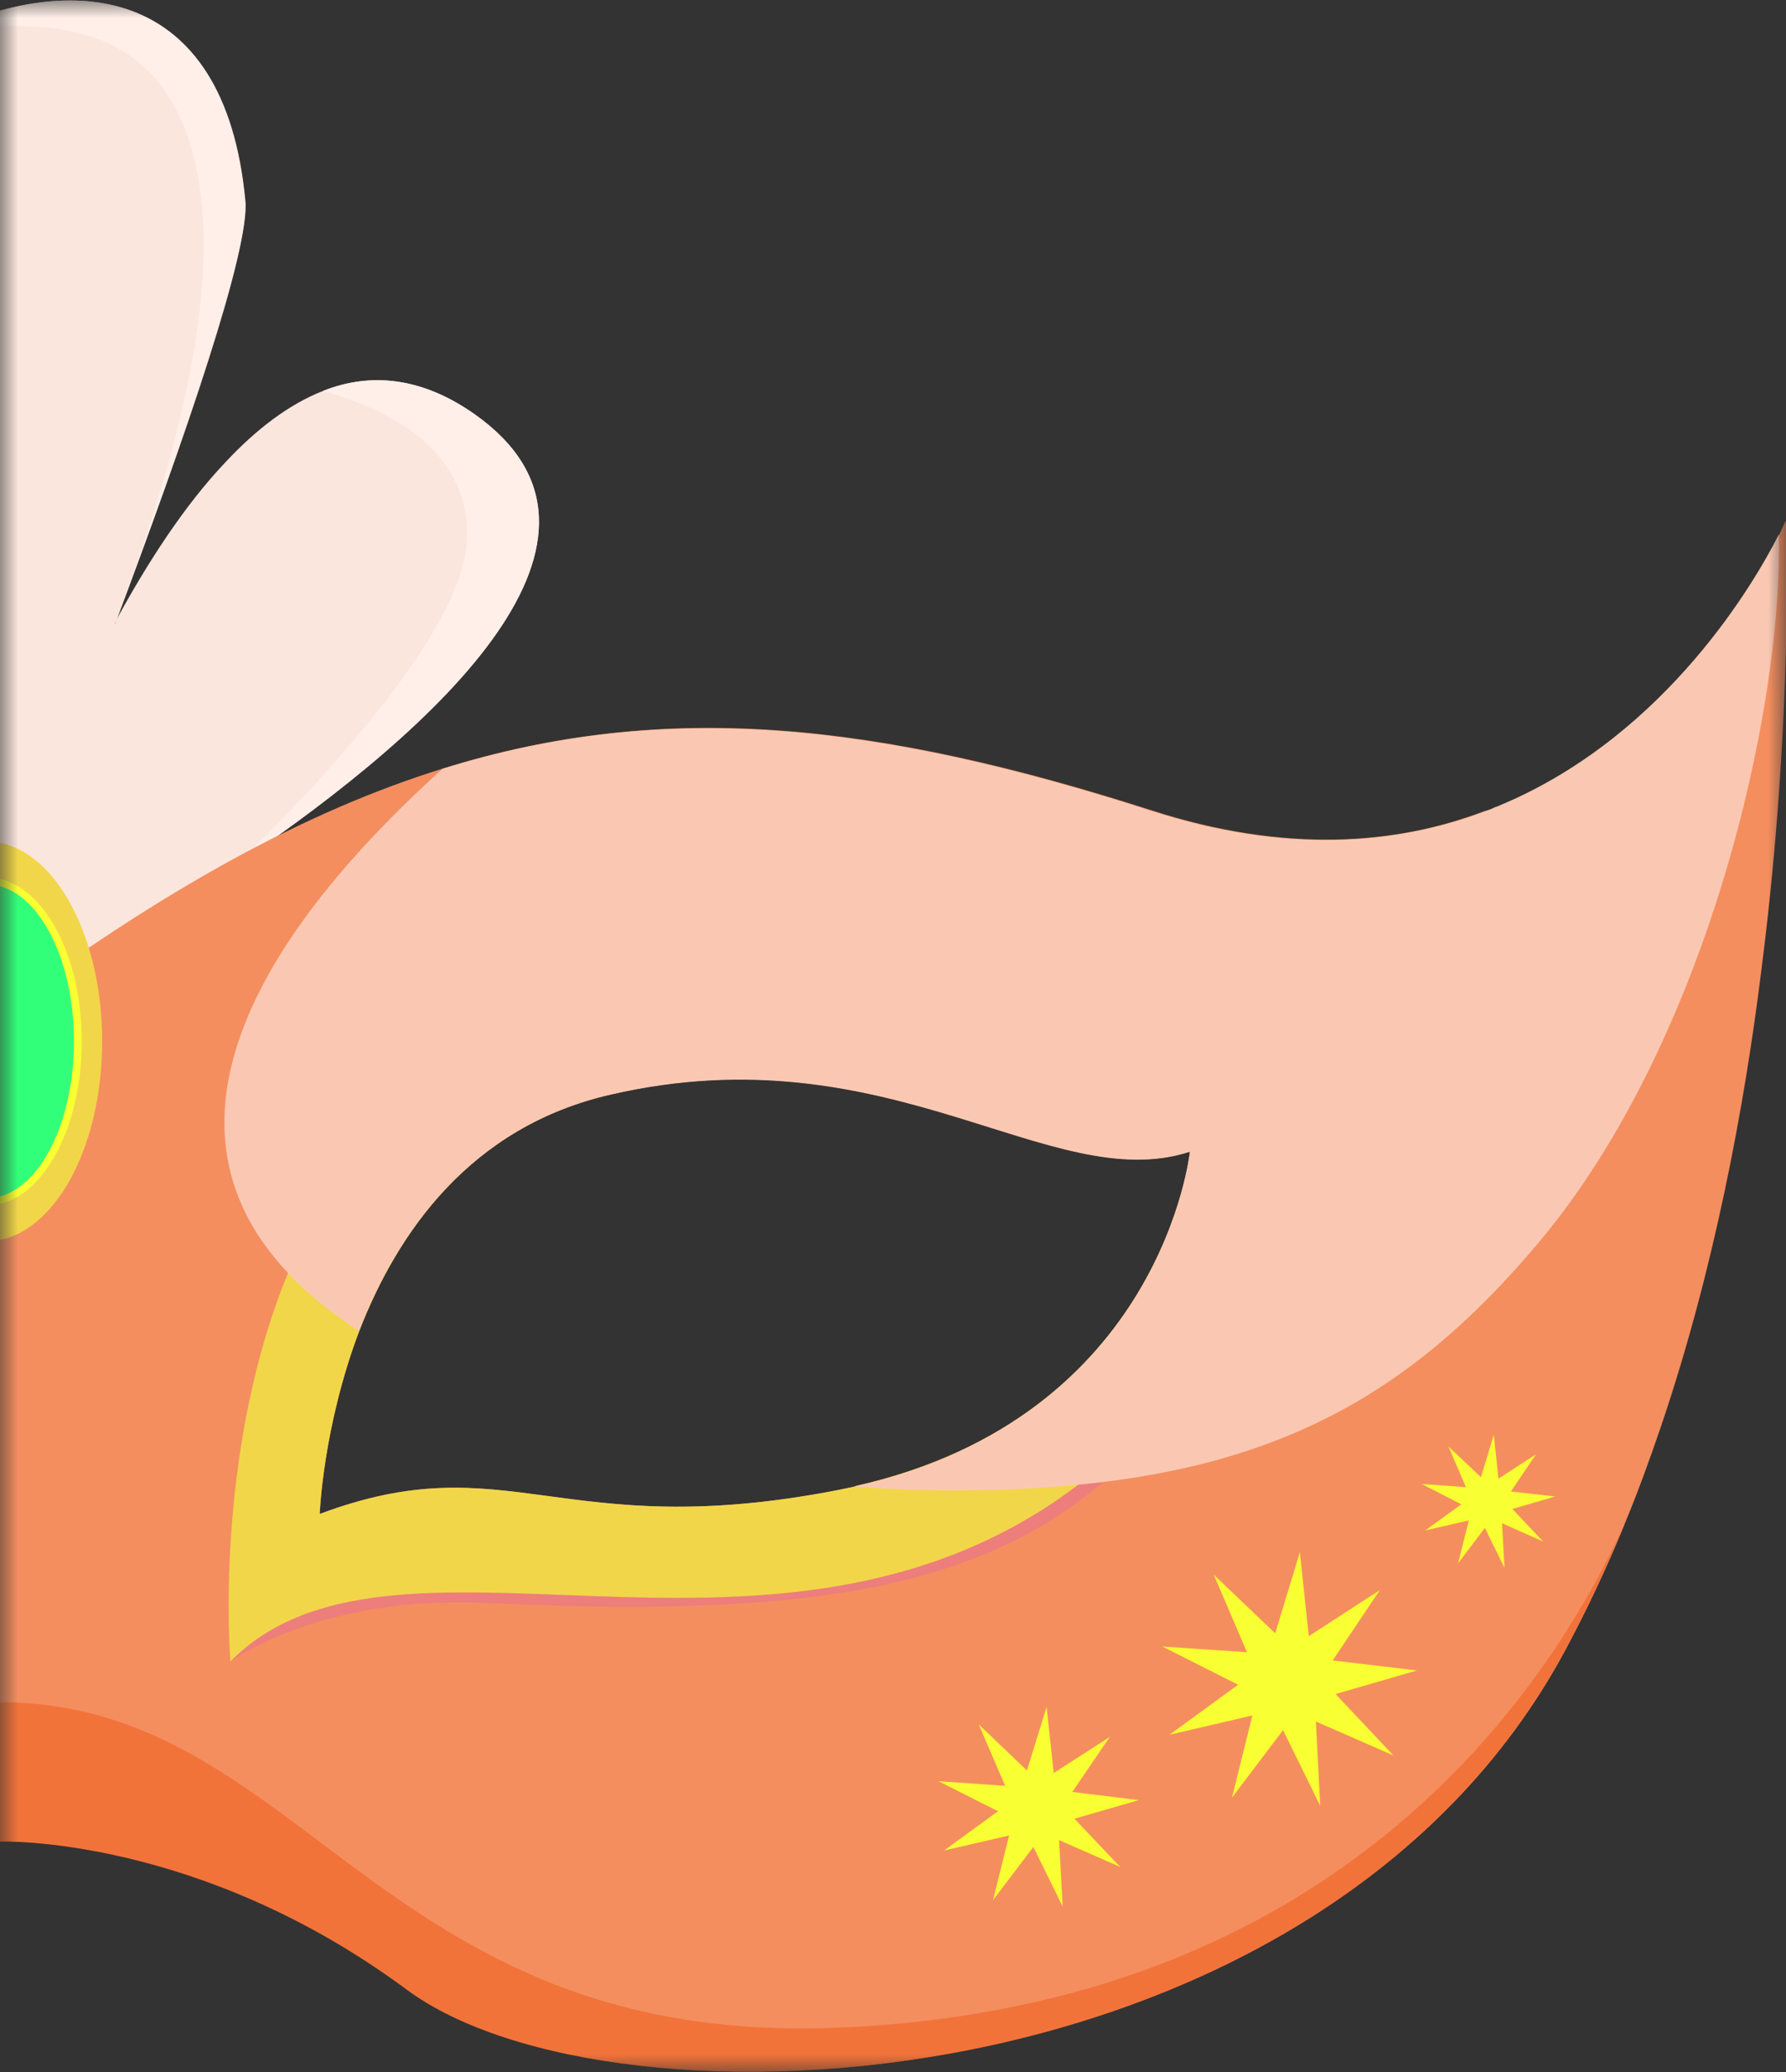<svg width="50" height="58" viewBox="0 0 50 58" fill="none" xmlns="http://www.w3.org/2000/svg">
<rect x="0" y="0" width="50" height="58" fill="#333333" stroke="none"/>
<mask id="mask0_216_4907" style="mask-type:luminance" maskUnits="userSpaceOnUse" x="0" y="0" width="50" height="58">
<path d="M50 0H0V58H50V0Z" fill="white"/>
</mask>
<g mask="url(#mask0_216_4907)">
<path d="M6.68 24.16L6.67 24.17C2.66 26.88 -1.26 28.86 -1.26 28.86C-1.26 28.86 -1.26 28.85 -1.24 28.8C-1.07 28.18 0.58 22.33 3.23 17.43V17.4C4.15 15.71 5.18 14.13 6.31 12.94C7.17 12.02 8.08 11.32 9.05 10.94C10.37 10.42 11.8 10.55 13.28 11.59C18.12 15 12.33 20.32 6.68 24.16Z" fill="#FBE6DD"/>
<path d="M3.23 17.41C3.21 17.48 3.19 17.56 3.17 17.6C3.15 17.64 3.13 17.69 3.12 17.75C0.99 23.42 -1.26 28.87 -1.26 28.87C-1.26 28.87 -8.95 7.22 -4.94 3.2C-4.05 2.31 -2.89 1.5 -1.66 0.92C1.94 -0.78 6.29 -0.54 6.87 5.62C7 6.97 5.19 12.24 3.24 17.42L3.23 17.41Z" fill="#FBE6DD"/>
<path d="M3.23 17.41C3.79 15.81 7.42 6.92 4.7 2.67C3.25 0.4 0.4 0.61 -1.67 0.92C1.93 -0.78 6.28 -0.54 6.86 5.62C6.99 6.97 5.18 12.24 3.23 17.42V17.41Z" fill="#FFEFE8"/>
<path d="M6.68 24.16C6.95 23.85 12.88 18.3 13.07 15.17C13.27 11.86 9.2 11.03 9.05 10.94C10.37 10.42 11.8 10.55 13.28 11.59C18.12 15 12.33 20.32 6.68 24.16Z" fill="#FFEFE8"/>
<path d="M49.98 14.6C49.98 14.6 49.92 14.74 49.81 14.97C49.17 16.24 46.72 20.52 42.12 22.49C42.11 22.49 42.1 22.5 42.09 22.5C42.02 22.53 41.95 22.57 41.87 22.59C41.8 22.62 41.73 22.66 41.65 22.68C41.62 22.69 41.59 22.7 41.58 22.7H41.57C39.08 23.65 35.99 23.89 32.26 22.69C24.58 20.22 18.63 19.57 12.41 21.51C8.54 22.71 4.56 24.91 0.01 28.29C-11.86 19.48 -19.78 18.68 -32.24 22.68C-35.97 23.88 -39.06 23.64 -41.55 22.7H-41.56C-41.56 22.7 -41.59 22.68 -41.63 22.67C-41.71 22.65 -41.78 22.61 -41.85 22.58C-41.93 22.56 -42 22.52 -42.07 22.49C-42.08 22.49 -42.09 22.48 -42.1 22.48C-47.54 20.15 -49.96 14.59 -49.96 14.59C-49.96 14.59 -50.18 20.02 -49.28 27.07C-48.79 31.07 -47.93 35.59 -46.47 39.9C-46.15 40.84 -45.8 41.77 -45.43 42.69C-45.43 42.7 -45.43 42.71 -45.42 42.72C-44.94 43.9 -44.4 45.04 -43.81 46.14C-36.92 59.04 -17.14 59.99 -11.35 55.68C-6.59 52.14 -2.04 51.62 -0.51 51.55C-0.17 51.53 0.02 51.54 0.02 51.54C0.02 51.54 5.54 51.35 11.39 55.68C17.18 59.98 36.96 59.04 43.85 46.14C44.44 45.03 44.98 43.89 45.46 42.72C45.47 42.71 45.47 42.7 45.47 42.69C45.85 41.78 46.19 40.84 46.51 39.9C47.97 35.58 48.83 31.06 49.32 27.08C50.22 20.02 50 14.59 50 14.59L49.98 14.6ZM-23.46 41.71C-32.53 39.95 -33.32 32.23 -33.32 32.23C-29.42 33.5 -24.92 28.83 -17.11 30.63C-9.29 32.42 -8.95 42.38 -8.95 42.38C-14.23 40.39 -15.69 43.21 -23.46 41.71ZM23.94 41.61C23.79 41.64 23.62 41.68 23.46 41.71C15.69 43.22 14.23 40.4 8.95 42.38C8.95 42.38 9.04 39.94 10.06 37.25C11.12 34.52 13.16 31.53 17.11 30.63C24.92 28.83 29.42 33.5 33.32 32.23C33.32 32.23 32.55 39.67 23.94 41.6V41.61Z" fill="#F48E5F"/>
<path d="M23.4 56.76C10.6 57.27 8.47 47.65 -7.62939e-06 47.65C-8.47 47.65 -10.6 57.27 -23.4 56.76C-37.42 56.2 -43.3 47.38 -45.43 42.73C-44.95 43.91 -44.41 45.05 -43.82 46.15C-36.93 59.05 -17.15 60 -11.36 55.69C-5.52 51.35 0.01 51.55 0.01 51.55C0.01 51.55 5.53 51.36 11.38 55.69C17.17 59.99 36.95 59.05 43.84 46.15C44.43 45.04 44.97 43.9 45.45 42.73C43.31 47.38 37.44 56.2 23.42 56.76H23.4Z" fill="#F2733A"/>
<g style="mix-blend-mode:multiply" opacity="0.31">
<path d="M35.57 29.76C35.57 29.76 37.13 33.84 33.32 38.86C29.51 43.89 25.02 45.42 13.61 44.87C8.94 44.65 6.45 46.51 6.45 46.51L9.33 43.21H19.39L31.42 39.39L35.56 29.75L35.57 29.76Z" fill="#DE59BC"/>
</g>
<path d="M35.57 29.76C28.64 31.55 28.2 27.04 17.74 28.1C12.41 28.65 9.57 31.96 8.07 35.62C5.96 40.72 6.45 46.51 6.45 46.51C10.94 41.94 21.31 47.72 29.68 41.93C29.85 41.8 30.02 41.69 30.2 41.55C37.1 36.41 35.57 29.75 35.57 29.75V29.76ZM23.94 41.61H23.93C23.78 41.64 23.62 41.68 23.46 41.71C15.69 43.22 14.23 40.4 8.95 42.38C8.95 42.38 9.04 39.94 10.06 37.25C11.12 34.52 13.16 31.53 17.11 30.63C24.92 28.83 29.42 33.5 33.32 32.23C33.32 32.23 32.55 39.67 23.94 41.6V41.61Z" fill="#F2D649"/>
<g style="mix-blend-mode:soft-light">
<path d="M49.8 14.96C49.91 19.93 47.78 29.15 43.11 34.74C39.8 38.69 36.23 40.98 30.19 41.56C28.18 41.75 26.06 41.78 23.93 41.61C32.54 39.68 33.31 32.24 33.31 32.24C29.41 33.51 24.91 28.84 17.1 30.64C13.15 31.54 11.11 34.53 10.05 37.26C9.77 37.08 9.5 36.88 9.23 36.68C8.78 36.34 8.39 35.98 8.06 35.63C3.64 30.95 8.37 25.14 12.39 21.52C18.61 19.58 24.56 20.23 32.24 22.7C35.97 23.9 39.06 23.66 41.55 22.72H41.56C41.56 22.72 41.59 22.7 41.63 22.69C41.71 22.67 41.78 22.63 41.85 22.6C41.93 22.58 42 22.54 42.07 22.51C42.08 22.51 42.09 22.5 42.1 22.5C46.7 20.52 49.15 16.24 49.79 14.98L49.8 14.96Z" fill="#FAC8B2"/>
</g>
<path d="M-0.36 34.74C1.418 34.74 2.86 32.237 2.86 29.15C2.86 26.062 1.418 23.56 -0.36 23.56C-2.138 23.56 -3.58 26.062 -3.58 29.15C-3.58 32.237 -2.138 34.74 -0.36 34.74Z" fill="#F2D649"/>
<path d="M-0.36 33.74C1.104 33.74 2.29 31.685 2.29 29.15C2.29 26.615 1.104 24.56 -0.36 24.56C-1.824 24.56 -3.01 26.615 -3.01 29.15C-3.01 31.685 -1.824 33.74 -0.36 33.74Z" fill="#F8FF32"/>
<path d="M-0.36 33.54C0.982 33.54 2.07 31.574 2.07 29.15C2.07 26.725 0.982 24.76 -0.36 24.76C-1.702 24.76 -2.79 26.725 -2.79 29.15C-2.79 31.574 -1.702 33.54 -0.36 33.54Z" fill="#32FF79"/>
<path d="M39.01 49.14L36.84 48.19L36.96 50.55L35.92 48.43L34.49 50.32L35.06 48.02L32.74 48.56L34.66 47.16L32.54 46.09L34.91 46.25L33.98 44.08L35.7 45.72L36.39 43.45L36.64 45.8L38.63 44.51L37.31 46.48L39.67 46.76L37.39 47.42L39.01 49.14Z" fill="#F8FF32"/>
<path d="M31.36 52.26L29.65 51.51L29.75 53.37L28.93 51.7L27.8 53.19L28.25 51.38L26.43 51.8L27.94 50.7L26.27 49.86L28.14 49.99L27.4 48.27L28.75 49.56L29.3 47.78L29.5 49.63L31.07 48.62L30.02 50.16L31.88 50.39L30.08 50.91L31.36 52.26Z" fill="#F8FF32"/>
<path d="M43.2 43.15L42.05 42.64L42.12 43.89L41.57 42.77L40.82 43.76L41.12 42.56L39.9 42.84L40.91 42.11L39.8 41.54L41.04 41.63L40.55 40.49L41.46 41.35L41.82 40.16L41.95 41.39L43 40.71L42.3 41.75L43.54 41.89L42.34 42.24L43.2 43.15Z" fill="#F8FF32"/>
</g>
</svg>
